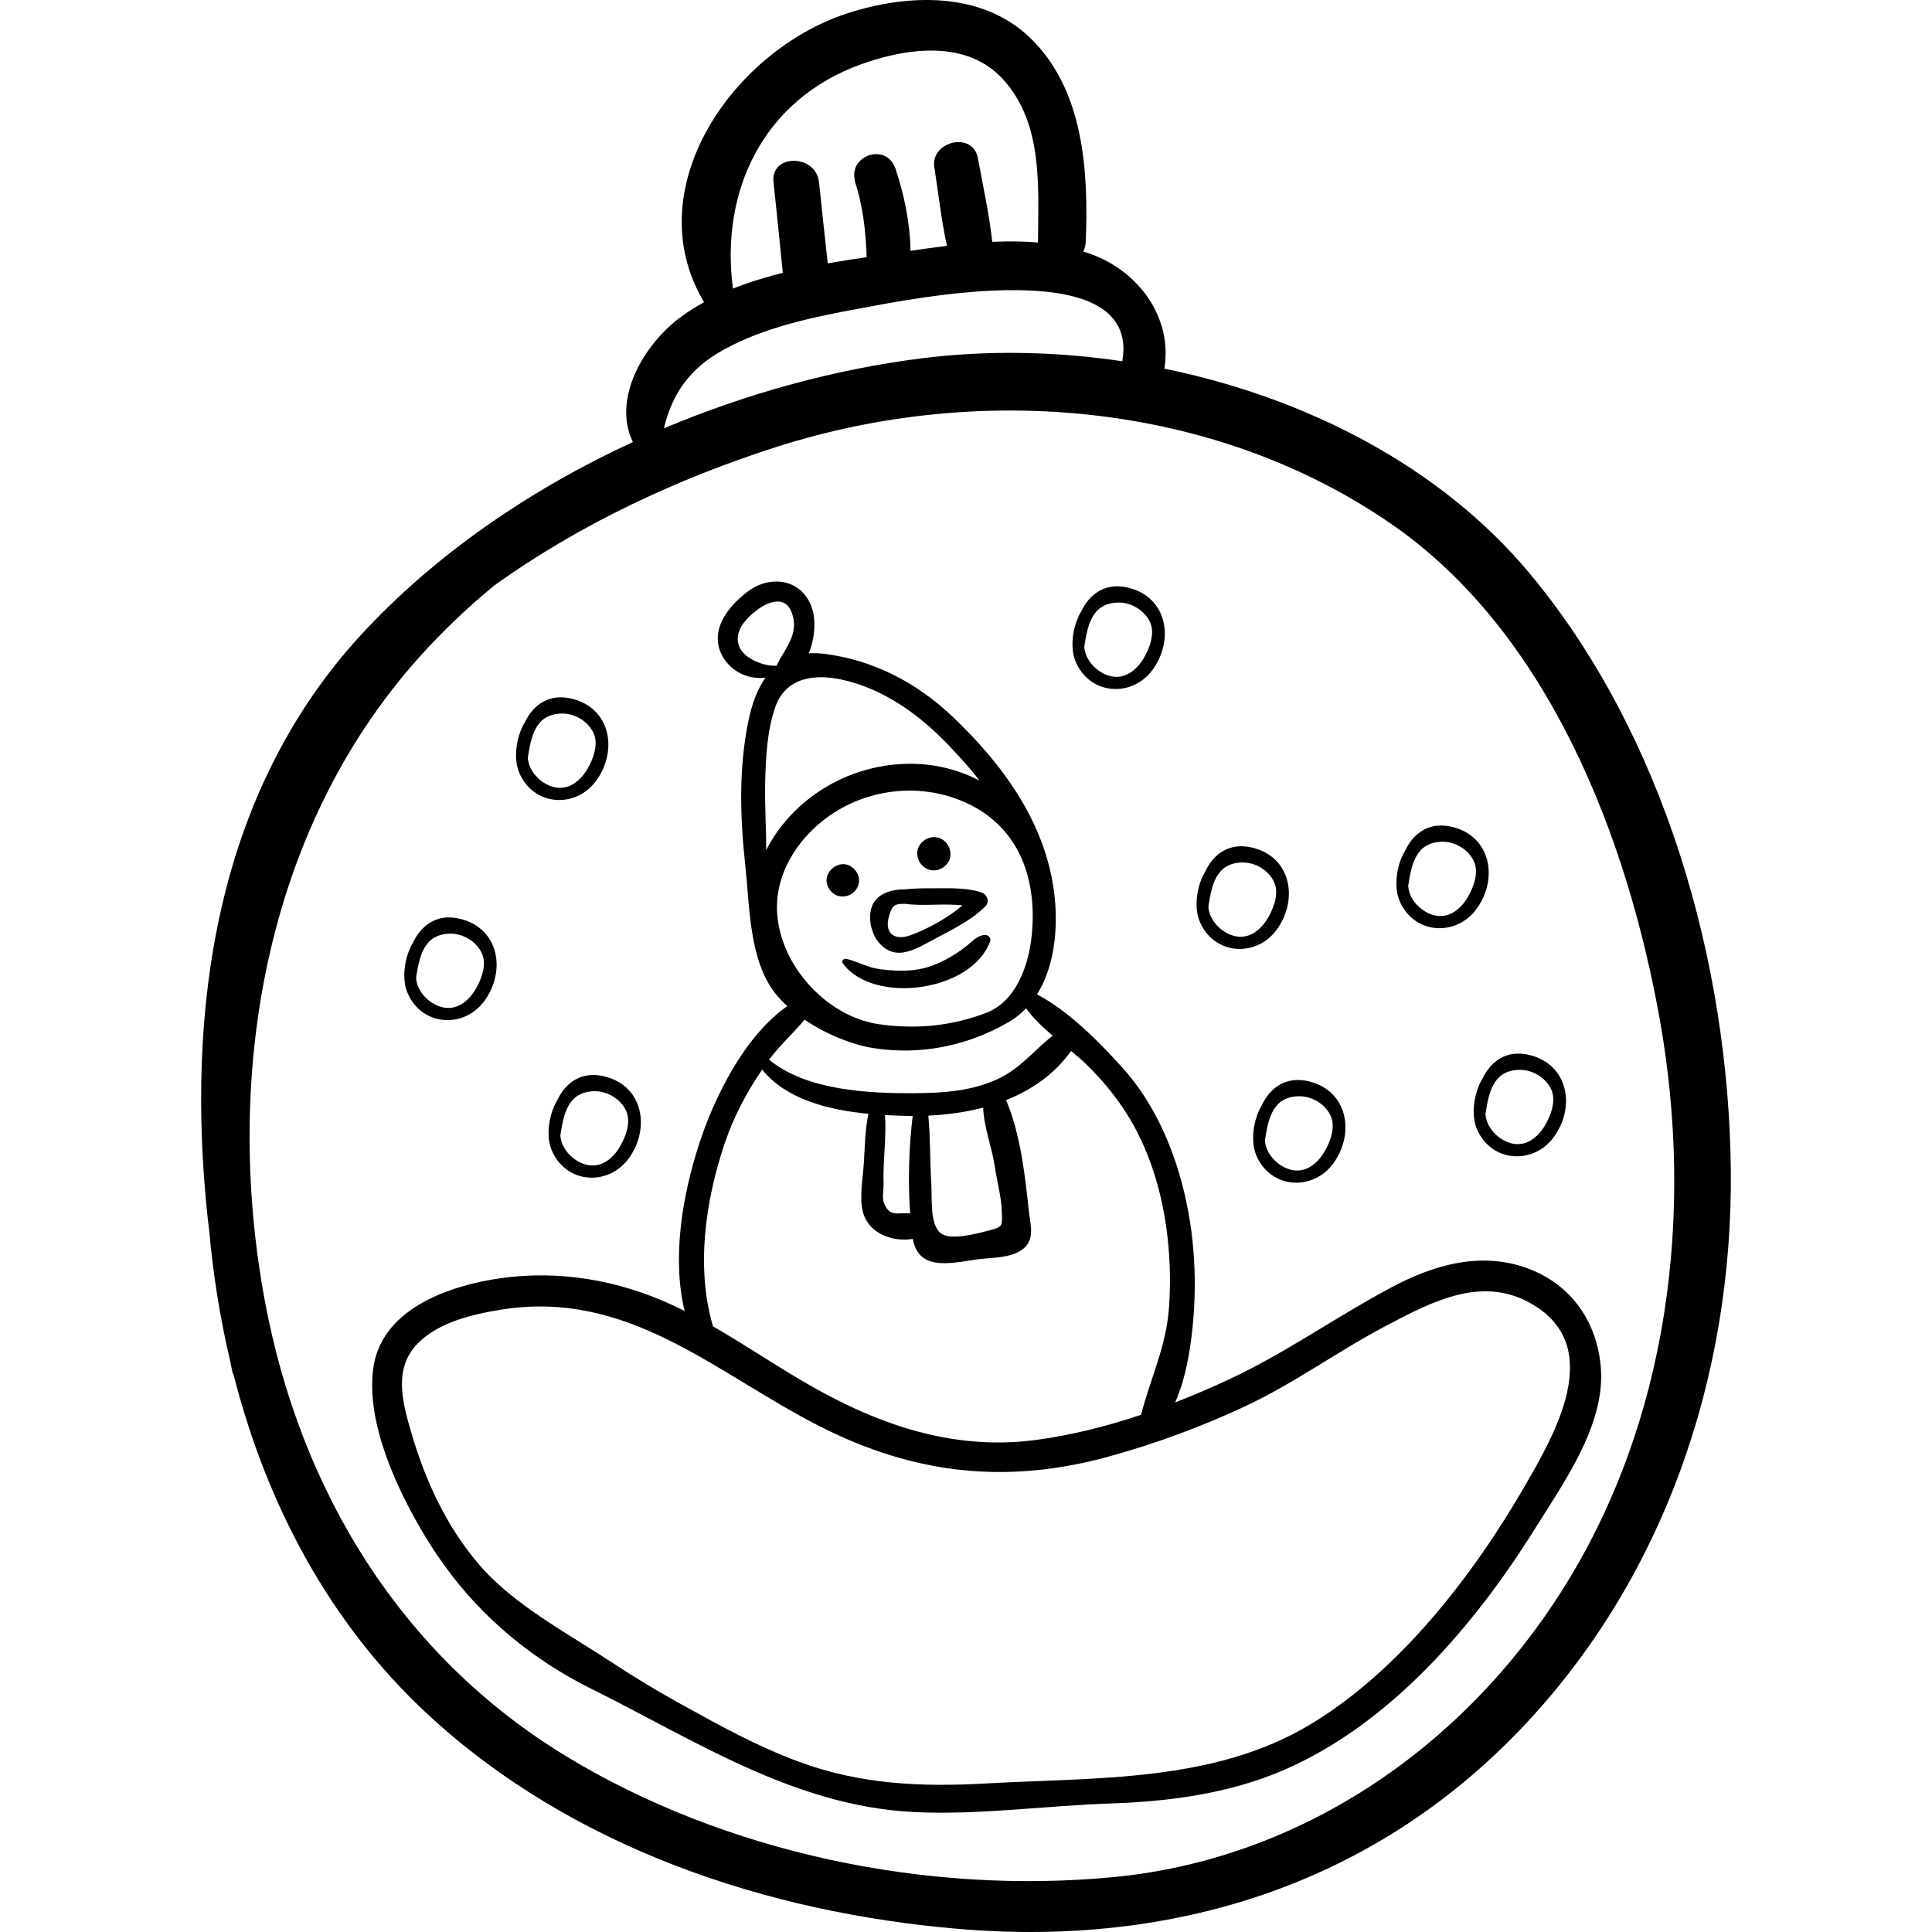 <?xml version="1.0" encoding="iso-8859-1"?>
<!-- Generator: Adobe Illustrator 19.0.0, SVG Export Plug-In . SVG Version: 6.00 Build 0)  -->
<svg version="1.1" id="Capa_1" xmlns="http://www.w3.org/2000/svg" xmlns:xlink="http://www.w3.org/1999/xlink" x="0px" y="0px"
	 viewBox="0 0 512 512" style="enable-background:new 0 0 512 512;" xml:space="preserve">
<g>
	<g>
		<path d="M405.385,151.97c-23.709-28.454-59.42-46.617-96.818-54.276c2.064-12.553-5.622-24.271-17.236-29.459
			c-1.379-0.617-2.802-1.128-4.244-1.596c0.38-0.771,0.618-1.671,0.657-2.703c0.716-18.632-0.478-40.169-14.8-53.951
			C260.074-2.4,240.403-1.653,224.428,3.576c-30.238,9.899-55.715,46.581-37.839,76.511c-2.15,1.184-4.222,2.481-6.184,3.923
			c-9.523,7.003-18.307,21.443-12.69,33.131c-27.307,12.611-52.481,29.875-71.973,51.027
			c-38.744,42.045-46.574,99.869-40.688,154.754c0.111,1.035,0.256,2.063,0.376,3.096c1.036,11.693,2.879,23.327,5.586,34.723
			c0.18,0.889,0.342,1.781,0.527,2.669c0.076,0.364,0.206,0.661,0.362,0.921c8.635,33.882,25.08,65.444,51.198,89.746
			c38.161,35.508,90.121,52.862,141.34,57.138c56.179,4.691,108.625-11.503,148.118-52.533
			c38.342-39.833,56.715-93.919,56.123-148.756C458.09,254.958,441.009,194.724,405.385,151.97z M228.144,17.056
			c12.234-4.419,28.159-6.615,37.772,4.068c10.519,11.692,9.246,28.253,9.159,42.812c0,0.122,0.027,0.224,0.031,0.342
			c-3.98-0.362-8.058-0.378-12.15-0.188c-0.793-7.401-2.49-14.916-3.808-22.188c-1.341-7.401-13.306-4.343-11.424,3.149
			c1.01,6.601,1.787,13.516,3.225,20.102c-3.273,0.4-6.509,0.856-9.655,1.319c-0.088-7.278-1.684-14.853-3.936-21.661
			c-2.375-7.179-12.494-3.66-10.797,2.998h-0.08c2.225,6.821,2.952,13.275,3.193,20.35c-3.387,0.49-6.826,1.007-10.319,1.622
			c-0.79-7.14-1.548-14.283-2.295-21.428c-0.807-7.713-13.067-7.592-12.051,0c0.835,7.98,1.665,15.96,2.44,23.946
			c-4.514,1.134-8.964,2.483-13.207,4.191C190.823,50.748,202.148,26.448,228.144,17.056z M191.803,92.659
			c10.937-6.037,23.993-8.696,36.168-10.937c13.659-2.515,74.514-15.042,69.45,14.007c-17.836-2.642-35.82-2.932-52.858-0.81
			c-22.799,2.84-46.291,9.183-68.626,18.597C178.133,104.467,182.581,97.75,191.803,92.659z M294.891,497.473
			c-49.135,4.663-102.568-6.354-144.878-32.064c-43.923-26.691-70.485-70.554-79.809-120.576
			c-11.044-59.255-0.236-124.675,40.794-170.549c6.215-6.95,12.907-13.311,19.987-19.119c22.805-16.396,49.083-28.518,74.921-36.765
			c53.49-17.074,115.656-12.049,162.764,20.431c41.713,28.76,62.555,83.122,71.153,131.134
			c9.229,51.539,2.479,106.69-25.812,151.441C387.619,463.152,344.555,492.76,294.891,497.473z"/>
	</g>
</g>
<g>
	<g>
		<path d="M424.241,362.433c-0.95-11.88-7.586-21.619-18.628-26.004c-12.727-5.055-25.54-1.324-37.07,4.836
			c-14.451,7.72-27.836,17.273-42.7,24.224c-4.698,2.197-9.519,4.259-14.415,6.168c2.81-6.336,4-13.786,4.635-20.126
			c1.354-13.53,0.314-27.484-3.573-40.537c-3.065-10.291-7.86-20.112-15.098-28.117c-5.956-6.587-14.176-14.998-22.574-19.354
			c4.255-6.756,5.393-15.731,4.851-23.729c-0.584-8.616-3.083-16.546-6.853-23.847c-5.052-9.783-12.387-18.436-20.455-26.099
			c-9.43-8.956-21.02-14.978-33.945-16.578c-1.457-0.18-2.814-0.215-4.088-0.132c1.69-4.121,2.007-9.07,0.661-12.527
			c-2.813-7.223-10.877-8.288-16.785-3.879c-5.32,3.97-10.619,10.643-6.544,17.504c2.358,3.97,6.94,5.909,11.212,5.339
			c-2.153,3.036-3.596,6.939-4.507,11.329c-2.613,12.587-2.265,25.515-0.875,38.229c1.189,10.87,0.976,25.14,7.907,34.043
			c0.93,1.194,2.031,2.348,3.244,3.457c-11.427,7.999-19.37,24.267-23.31,36.359c-4.406,13.524-7.335,30.13-3.903,44.429
			c-2.945-1.478-5.927-2.828-8.964-3.983c-14.466-5.504-29.993-7.006-45.17-3.741c-12.345,2.655-26.579,9.032-28.402,23.099
			c-1.878,14.502,6.464,32.247,13.78,44.35c1.549,2.563,3.238,5.148,5.067,7.649c9.891,13.856,23.535,25.109,38.813,32.68
			c27.529,13.642,53.788,31.097,85.443,32.723c17.363,0.892,34.929-1.678,52.276-2.254c15.462-0.513,31.326-2.601,45.679-8.751
			c28.448-12.19,50.856-38.456,66.938-64.231C414.477,392.8,425.45,377.535,424.241,362.433z M196.052,171.671
			c-2-4.247,1.866-8.054,4.963-10.304c1.713-1.244,4.79-2.719,6.93-1.49c1.77,1.016,2.497,3.882,2.479,5.763
			c-0.038,3.995-2.996,7.277-4.618,10.74c-0.017,0.014-0.033,0.03-0.05,0.045C202.249,176.617,197.373,174.476,196.052,171.671z
			 M203.046,225.274c0.028-5.981-0.414-12.054-0.271-17.761c0.166-6.642,0.462-13.553,2.599-19.91
			c2.764-8.219,10.65-9.079,17.924-7.453c10.928,2.443,20.395,9.279,28.009,17.261c2.907,3.048,5.736,6.133,8.271,9.448
			c-7.614-3.951-16.705-5.57-26.668-3.64C220.118,205.698,208.866,213.919,203.046,225.274z M205.918,241.29
			c-0.343-9.559,5.004-18.214,12.346-23.964c10.056-7.875,23.905-10.009,35.833-5.39c15.367,5.951,20.916,20.067,19.323,35.928
			c-0.807,8.033-4.175,17.601-12.151,20.593c-0.547,0.205-1.094,0.401-1.639,0.589c-8.682,2.976-17.237,3.682-26.465,2.42
			C218.983,269.527,206.431,255.582,205.918,241.29z M213.238,270.236c5.635,3.81,12.456,6.61,18.192,7.519
			c12.51,1.982,25.122-0.608,35.997-6.962c1.712-1,3.194-2.218,4.504-3.58c1.763,2.53,4.339,4.951,7.023,7.243
			c-4.703,3.714-8.493,8.612-14.295,11.374c-6.951,3.31-14.516,3.822-22.121,3.874c-12.17,0.084-28.731-0.634-38.728-8.884
			C206.627,277.052,210.188,273.823,213.238,270.236z M262.173,326.066c-3.45,0.921-10.402,2.767-12.923,0.7
			c-2.849-2.336-2.225-9.131-2.427-12.544c-0.368-6.21-0.244-12.396-0.8-18.572c4.868-0.215,9.796-0.879,14.528-2.125
			c0.167,5.152,2.36,10.659,3.089,15.667c0.583,4.011,1.799,8.178,1.87,12.23C265.572,324.922,265.822,325.092,262.173,326.066z
			 M241.196,321.574c-2.988-0.382-5.484,1.223-6.983-2.887c-0.473-1.296-0.006-3.573-0.055-4.96
			c-0.213-6.062,0.808-12.196,0.367-18.221c2.273,0.128,4.491,0.197,6.586,0.227c0.25,0.004,0.504-0.004,0.755-0.002
			C240.869,304.161,240.588,313.053,241.196,321.574z M191.99,303.189c2.401-7.141,5.775-13.576,9.989-19.73
			c6.334,7.864,17.52,10.694,28.174,11.718c-0.936,4.196-0.968,9.072-1.23,13.136c-0.246,3.834-1.225,9.184-0.256,12.845
			c1.525,5.766,7.861,8.039,13.238,7.165c1.485,8.254,9.288,6.632,16.441,5.507c3.844-0.604,9.588-0.251,12.793-2.863
			c3.126-2.548,1.956-6.066,1.577-9.546c-1.061-9.762-2.21-20.695-6.089-29.886c6.789-2.7,12.847-6.863,17.218-13.021
			c1.5,1.237,2.899,2.424,4.046,3.546c8.307,8.131,13.958,16.844,17.664,27.966c3.806,11.419,5.073,24.297,4.26,36.302
			c-0.708,10.446-4.937,18.948-7.43,28.61c-9.14,3.062-18.506,5.43-27.948,6.677c-20.546,2.714-39.513-3.277-57.407-13.135
			c-9.413-5.186-18.6-11.524-28.072-16.98C184.397,336.09,186.898,318.336,191.99,303.189z M404.242,393.549
			c-13.705,23.759-33.051,48.932-56.792,63.321c-25.73,15.595-57.178,14.128-86.217,15.769c-17.15,0.969-33.303,0.255-49.596-5.784
			c-11.044-4.093-20.866-9.542-31.093-15.196c-6.276-3.47-12.427-7.164-18.414-11.112c-11.752-7.751-26.119-15.29-35.265-26.033
			c-8.661-10.174-14.102-22.047-17.844-34.769c-2.329-7.918-4.921-17.13,1.804-23.844c5.567-5.557,14.555-7.645,22.049-8.844
			c33.929-5.427,56.87,17.032,84.748,31.118c24.873,12.567,49.327,15.235,76.164,7.838c12.408-3.42,24.59-7.895,36.245-13.359
			c13.031-6.11,24.534-14.588,37.215-21.262c12.429-6.541,26.17-13.941,39.811-5.162
			C424.957,357.75,411.939,380.207,404.242,393.549z"/>
	</g>
</g>
<g>
	<g>
		<path d="M260.132,236.536c-3.233-1.185-7.695-1.157-11.124-1.136c-2.733,0.017-5.941-0.081-8.866,0.283
			c-2.858-0.028-5.58,0.488-7.564,2.265c-3.146,2.82-2.228,8.871,0.324,11.853c3.955,4.626,8.61,2.388,13.062-0.049
			c5.126-2.806,10.931-5.377,15.142-9.525C262.367,238.985,261.645,237.091,260.132,236.536z M241.381,247.819
			c-4.272,1.578-7.112-0.392-5.777-5.065c0.878-3.075,1.647-3.249,4.384-3.218c4.954,0.662,10.119-0.199,15.084,0.412
			C251.099,243.315,245.73,246.213,241.381,247.819z"/>
	</g>
</g>
<g>
	<g>
		<path d="M225.655,229.737c-0.053-0.036-0.106-0.072-0.159-0.107c-3.082-2.076-7.398,1.372-6.279,4.828
			c0.454,1.405,1.533,2.586,2.985,2.985c1.806,0.497,3.895-0.324,4.827-1.965c0.03-0.052,0.06-0.105,0.09-0.157
			C228.261,233.313,227.504,230.982,225.655,229.737z"/>
	</g>
</g>
<g>
	<g>
		<path d="M247.484,221.844c-2.306,0-4.515,2.028-4.408,4.408c0.107,2.388,1.937,4.408,4.408,4.408c2.306,0,4.515-2.028,4.408-4.408
			C251.785,223.864,249.955,221.844,247.484,221.844z"/>
	</g>
</g>
<g>
	<g>
		<path d="M260.686,247.782c-1.964,0.396-2.844,1.566-4.425,2.818c-3.354,2.656-7.554,5.085-11.741,6.053
			c-3.632,0.84-7.256,0.659-10.937,0.25c-3.52-0.391-6.069-2.035-9.333-2.811c-0.626-0.149-1.359,0.584-0.916,1.192
			c8.02,11.009,34.106,7.649,39.062-5.791C262.792,248.421,261.632,247.591,260.686,247.782z"/>
	</g>
</g>
<g>
	<g>
		<path d="M331.917,224.635c-6.104-1.499-10.315,1.677-12.508,6.295c-2.382,3.997-2.988,9.687-1.48,13.27
			c3.771,8.96,15.052,9.642,20.482,2.083C344.08,238.393,342.237,227.171,331.917,224.635z M335.958,243.35
			c-1.822,3.066-4.904,5.593-8.678,4.737c-3.052-0.692-5.898-3.284-6.779-6.262c-0.136-0.462-0.221-0.979-0.276-1.521
			c0.851-5.436,1.876-11.621,9.018-11.739c3.476-0.057,7.08,2.122,8.463,5.322C338.995,236.868,337.527,240.71,335.958,243.35z"/>
	</g>
</g>
<g>
	<g>
		<path d="M160.189,285.252c-6.104-1.499-10.315,1.678-12.508,6.295c-2.382,3.997-2.988,9.687-1.48,13.27
			c3.771,8.96,15.051,9.642,20.482,2.083C172.352,299.01,170.509,287.787,160.189,285.252z M164.23,303.966
			c-1.822,3.066-4.904,5.593-8.678,4.737c-3.052-0.692-5.898-3.284-6.779-6.262c-0.136-0.462-0.221-0.979-0.276-1.52
			c0.852-5.436,1.876-11.621,9.019-11.739c3.475-0.057,7.079,2.122,8.462,5.321C167.266,297.485,165.799,301.326,164.23,303.966z"/>
	</g>
</g>
<g>
	<g>
		<path d="M151.569,185.168c-6.104-1.499-10.315,1.677-12.508,6.295c-2.382,3.997-2.988,9.687-1.48,13.27
			c3.771,8.961,15.051,9.642,20.482,2.083C163.732,198.926,161.889,187.703,151.569,185.168z M155.61,203.883
			c-1.822,3.066-4.904,5.593-8.678,4.737c-3.052-0.692-5.898-3.284-6.779-6.262c-0.136-0.462-0.221-0.979-0.277-1.52
			c0.852-5.437,1.877-11.622,9.019-11.74c3.476-0.057,7.08,2.122,8.463,5.322C158.646,197.401,157.179,201.243,155.61,203.883z"/>
	</g>
</g>
<g>
	<g>
		<path d="M121.957,243.501c-6.104-1.499-10.315,1.677-12.508,6.295c-2.382,3.997-2.988,9.687-1.48,13.27
			c3.77,8.96,15.051,9.642,20.482,2.083C134.12,257.259,132.277,246.037,121.957,243.501z M125.998,262.216
			c-1.822,3.066-4.904,5.593-8.679,4.737c-3.052-0.692-5.898-3.284-6.778-6.262c-0.136-0.462-0.221-0.979-0.276-1.521
			c0.851-5.437,1.875-11.622,9.018-11.739c3.476-0.058,7.08,2.122,8.463,5.322C129.034,255.734,127.567,259.576,125.998,262.216z"/>
	</g>
</g>
<g>
	<g>
		<path d="M299.033,155.752c-6.104-1.499-10.315,1.677-12.508,6.295c-2.382,3.997-2.988,9.687-1.48,13.27
			c3.771,8.961,15.051,9.642,20.482,2.083C311.196,169.51,309.353,158.287,299.033,155.752z M303.074,174.466
			c-1.822,3.066-4.904,5.593-8.678,4.737c-3.052-0.692-5.898-3.284-6.779-6.262c-0.136-0.462-0.221-0.979-0.276-1.52
			c0.851-5.436,1.875-11.621,9.018-11.739c3.476-0.058,7.08,2.122,8.463,5.321C306.111,167.984,304.643,171.826,303.074,174.466z"/>
	</g>
</g>
<g>
	<g>
		<path d="M405.356,279.589c-6.104-1.499-10.315,1.677-12.508,6.295c-2.382,3.997-2.988,9.687-1.48,13.27
			c3.77,8.96,15.051,9.642,20.482,2.083C417.519,293.347,415.676,282.125,405.356,279.589z M409.397,298.304
			c-1.822,3.066-4.904,5.593-8.678,4.737c-3.052-0.692-5.898-3.284-6.779-6.262c-0.136-0.462-0.221-0.979-0.276-1.521
			c0.85-5.437,1.875-11.621,9.018-11.739c3.476-0.057,7.08,2.122,8.463,5.322C412.433,291.822,410.966,295.664,409.397,298.304z"/>
	</g>
</g>
<g>
	<g>
		<path d="M346.905,286.583c-6.104-1.499-10.315,1.678-12.508,6.295c-2.382,3.997-2.988,9.687-1.48,13.27
			c3.77,8.96,15.051,9.642,20.482,2.083C359.068,300.341,357.225,289.119,346.905,286.583z M350.946,305.297
			c-1.822,3.066-4.904,5.593-8.678,4.737c-3.052-0.692-5.898-3.284-6.779-6.262c-0.136-0.462-0.221-0.979-0.276-1.521
			c0.851-5.435,1.875-11.62,9.018-11.738c3.476-0.057,7.08,2.122,8.463,5.321C353.982,298.816,352.515,302.657,350.946,305.297z"/>
	</g>
</g>
<g>
	<g>
		<path d="M384.873,219.14c-6.104-1.499-10.315,1.677-12.508,6.295c-2.382,3.997-2.988,9.687-1.48,13.27
			c3.77,8.96,15.051,9.642,20.482,2.083C397.036,232.898,395.193,221.675,384.873,219.14z M388.914,237.855
			c-1.822,3.066-4.904,5.593-8.678,4.737c-3.052-0.692-5.898-3.284-6.779-6.262c-0.136-0.462-0.221-0.979-0.276-1.52
			c0.851-5.438,1.875-11.622,9.018-11.74c3.476-0.058,7.08,2.122,8.463,5.322C391.95,231.373,390.483,235.215,388.914,237.855z"/>
	</g>
</g>
<g>
</g>
<g>
</g>
<g>
</g>
<g>
</g>
<g>
</g>
<g>
</g>
<g>
</g>
<g>
</g>
<g>
</g>
<g>
</g>
<g>
</g>
<g>
</g>
<g>
</g>
<g>
</g>
<g>
</g>
</svg>
